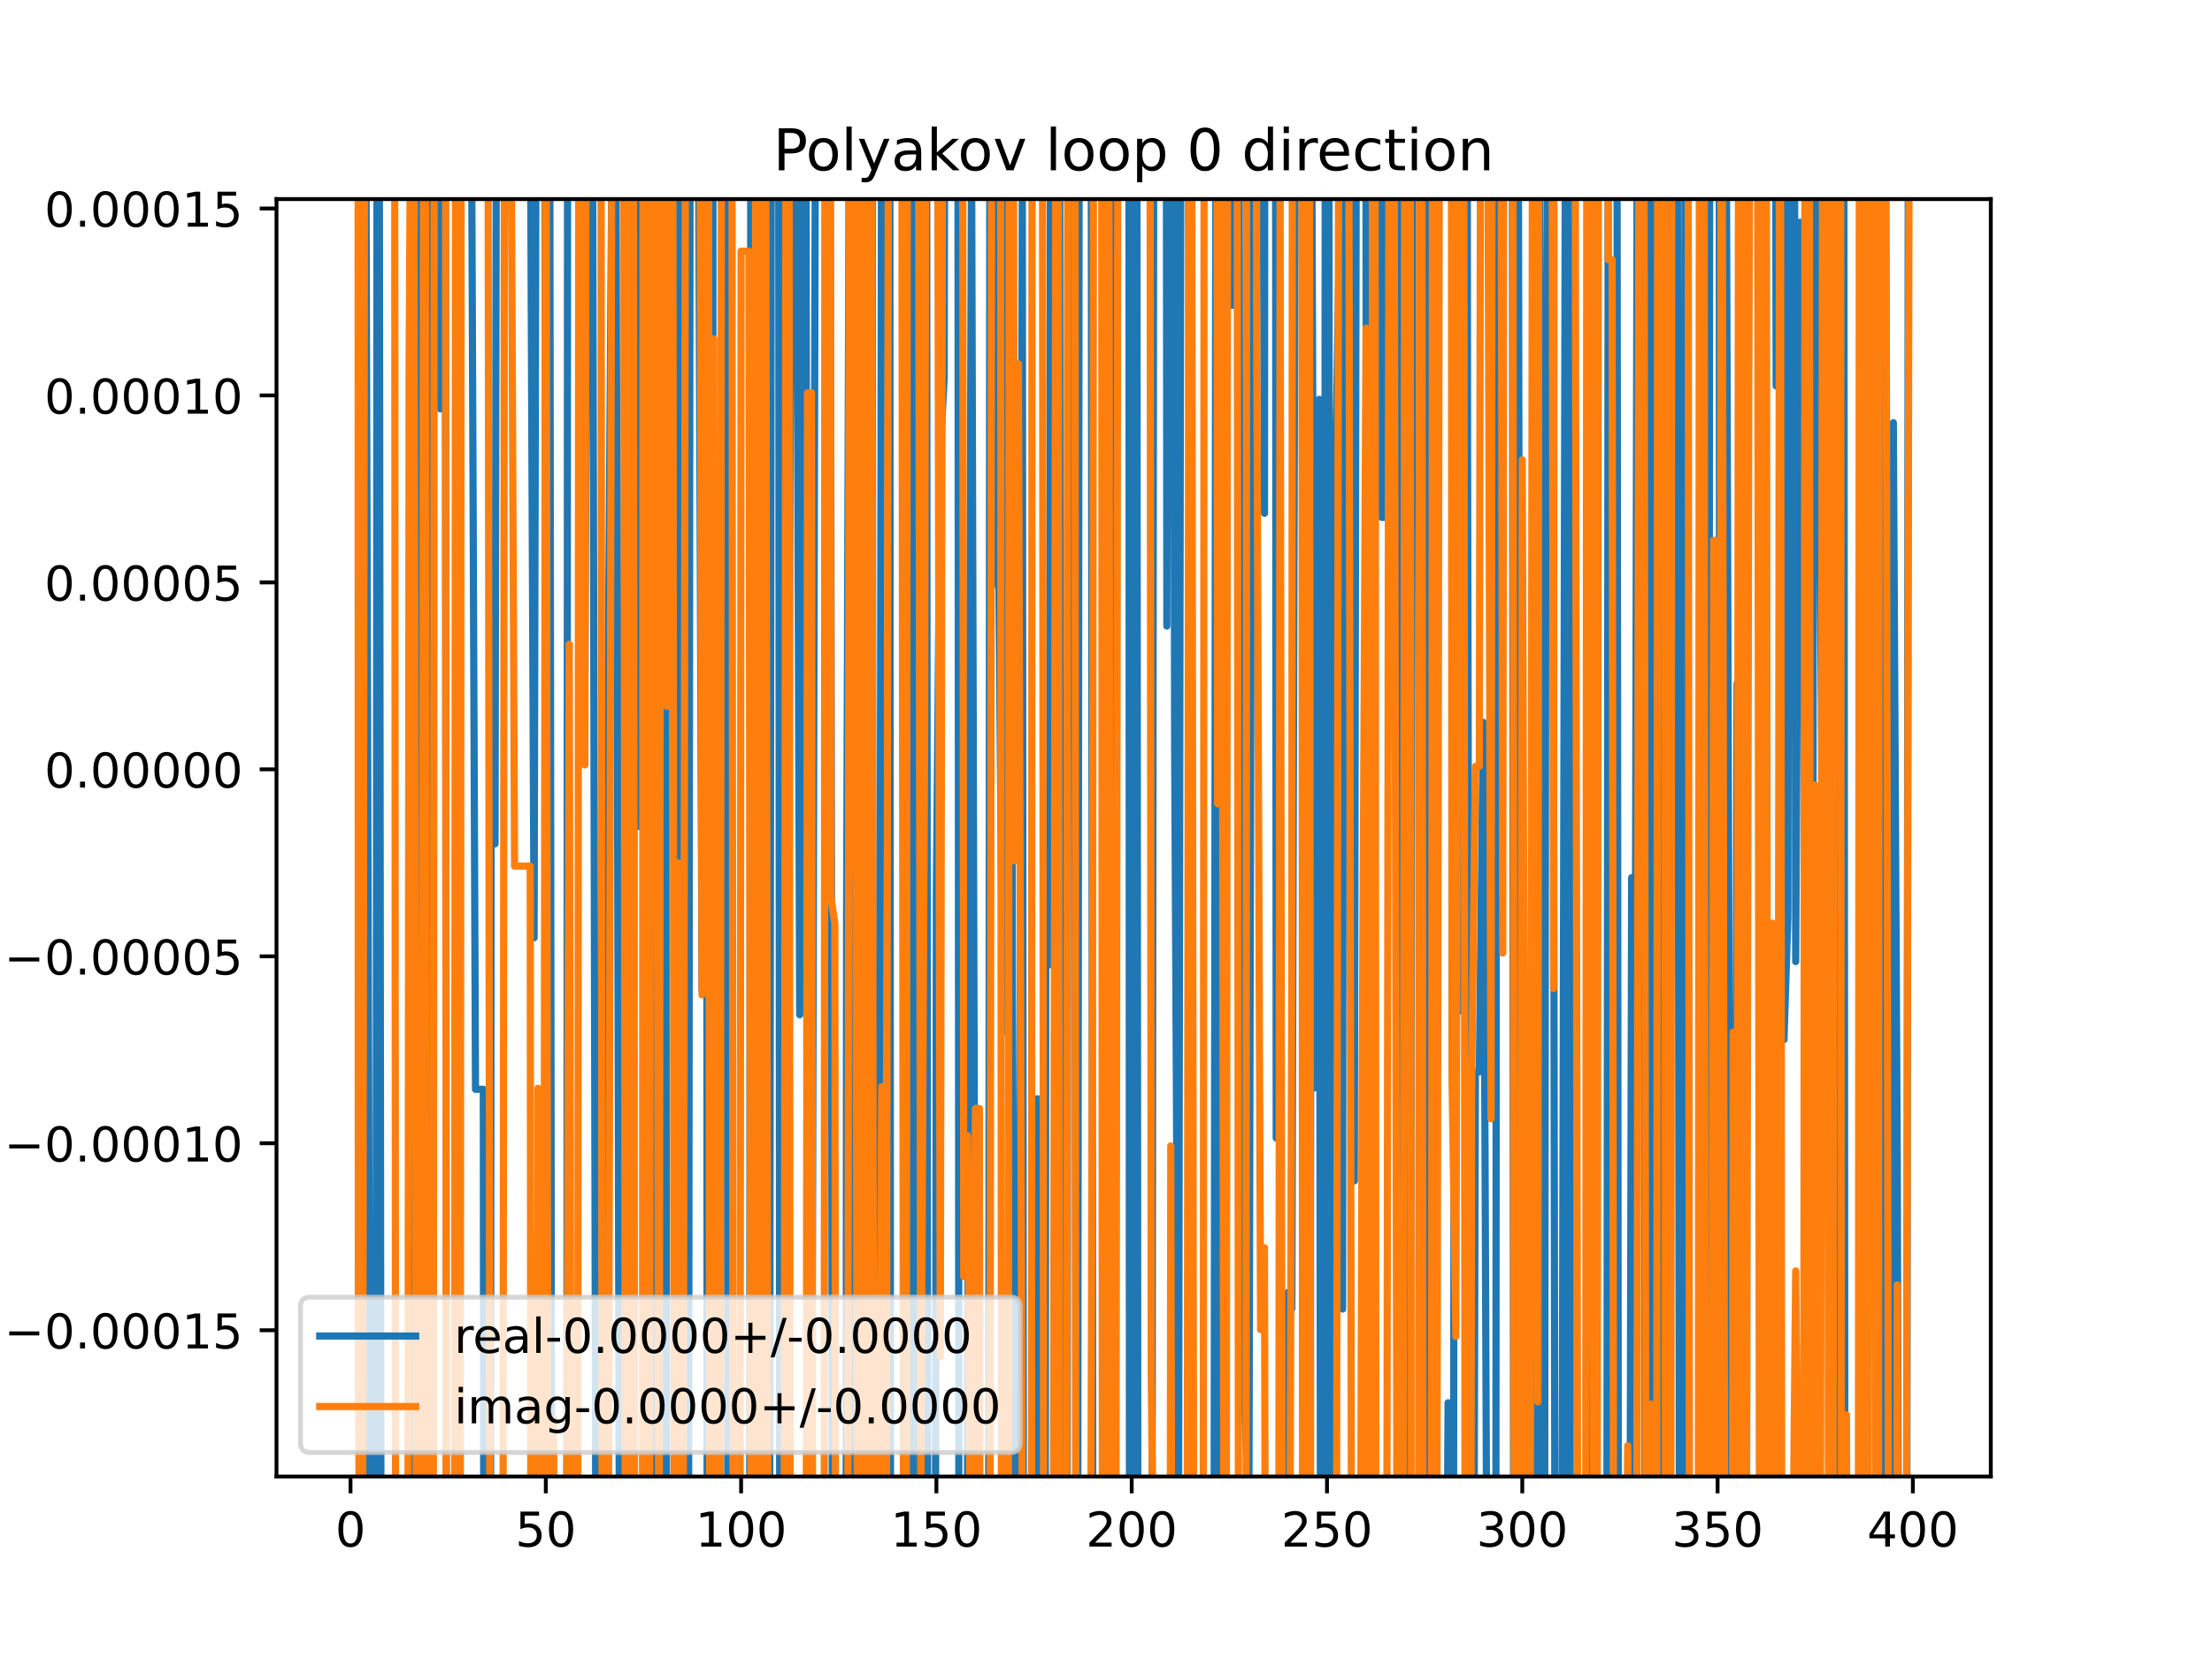 <?xml version="1.0" encoding="utf-8" standalone="no"?>
<!DOCTYPE svg PUBLIC "-//W3C//DTD SVG 1.1//EN"
  "http://www.w3.org/Graphics/SVG/1.1/DTD/svg11.dtd">
<!-- Created with matplotlib (https://matplotlib.org/) -->
<svg height="345.6pt" version="1.1" viewBox="0 0 460.8 345.6" width="460.8pt" xmlns="http://www.w3.org/2000/svg" xmlns:xlink="http://www.w3.org/1999/xlink">
 <defs>
  <style type="text/css">
*{stroke-linecap:butt;stroke-linejoin:round;}
  </style>
 </defs>
 <g id="figure_1">
  <g id="patch_1">
   <path d="M 0 345.6 
L 460.8 345.6 
L 460.8 0 
L 0 0 
z
" style="fill:#ffffff;"/>
  </g>
  <g id="axes_1">
   <g id="patch_2">
    <path d="M 57.6 307.584 
L 414.72 307.584 
L 414.72 41.472 
L 57.6 41.472 
z
" style="fill:#ffffff;"/>
   </g>
   <g id="matplotlib.axis_1">
    <g id="xtick_1">
     <g id="line2d_1">
      <defs>
       <path d="M 0 0 
L 0 3.5 
" id="m9837549d57" style="stroke:#000000;stroke-width:0.8;"/>
      </defs>
      <g>
       <use style="stroke:#000000;stroke-width:0.8;" x="73.019" xlink:href="#m9837549d57" y="307.584"/>
      </g>
     </g>
     <g id="text_1">
      <!-- 0 -->
      <defs>
       <path d="M 31.781 66.406 
Q 24.172 66.406 20.328 58.906 
Q 16.5 51.422 16.5 36.375 
Q 16.5 21.391 20.328 13.891 
Q 24.172 6.391 31.781 6.391 
Q 39.453 6.391 43.281 13.891 
Q 47.125 21.391 47.125 36.375 
Q 47.125 51.422 43.281 58.906 
Q 39.453 66.406 31.781 66.406 
z
M 31.781 74.219 
Q 44.047 74.219 50.516 64.516 
Q 56.984 54.828 56.984 36.375 
Q 56.984 17.969 50.516 8.266 
Q 44.047 -1.422 31.781 -1.422 
Q 19.531 -1.422 13.062 8.266 
Q 6.594 17.969 6.594 36.375 
Q 6.594 54.828 13.062 64.516 
Q 19.531 74.219 31.781 74.219 
z
" id="DejaVuSans-48"/>
      </defs>
      <g transform="translate(69.838 322.182)scale(0.1 -0.1)">
       <use xlink:href="#DejaVuSans-48"/>
      </g>
     </g>
    </g>
    <g id="xtick_2">
     <g id="line2d_2">
      <g>
       <use style="stroke:#000000;stroke-width:0.8;" x="113.703" xlink:href="#m9837549d57" y="307.584"/>
      </g>
     </g>
     <g id="text_2">
      <!-- 50 -->
      <defs>
       <path d="M 10.797 72.906 
L 49.516 72.906 
L 49.516 64.594 
L 19.828 64.594 
L 19.828 46.734 
Q 21.969 47.469 24.109 47.828 
Q 26.266 48.188 28.422 48.188 
Q 40.625 48.188 47.75 41.5 
Q 54.891 34.812 54.891 23.391 
Q 54.891 11.625 47.562 5.094 
Q 40.234 -1.422 26.906 -1.422 
Q 22.312 -1.422 17.547 -0.641 
Q 12.797 0.141 7.719 1.703 
L 7.719 11.625 
Q 12.109 9.234 16.797 8.062 
Q 21.484 6.891 26.703 6.891 
Q 35.156 6.891 40.078 11.328 
Q 45.016 15.766 45.016 23.391 
Q 45.016 31 40.078 35.438 
Q 35.156 39.891 26.703 39.891 
Q 22.75 39.891 18.812 39.016 
Q 14.891 38.141 10.797 36.281 
z
" id="DejaVuSans-53"/>
      </defs>
      <g transform="translate(107.34 322.182)scale(0.1 -0.1)">
       <use xlink:href="#DejaVuSans-53"/>
       <use x="63.623" xlink:href="#DejaVuSans-48"/>
      </g>
     </g>
    </g>
    <g id="xtick_3">
     <g id="line2d_3">
      <g>
       <use style="stroke:#000000;stroke-width:0.8;" x="154.386" xlink:href="#m9837549d57" y="307.584"/>
      </g>
     </g>
     <g id="text_3">
      <!-- 100 -->
      <defs>
       <path d="M 12.406 8.297 
L 28.516 8.297 
L 28.516 63.922 
L 10.984 60.406 
L 10.984 69.391 
L 28.422 72.906 
L 38.281 72.906 
L 38.281 8.297 
L 54.391 8.297 
L 54.391 0 
L 12.406 0 
z
" id="DejaVuSans-49"/>
      </defs>
      <g transform="translate(144.842 322.182)scale(0.1 -0.1)">
       <use xlink:href="#DejaVuSans-49"/>
       <use x="63.623" xlink:href="#DejaVuSans-48"/>
       <use x="127.246" xlink:href="#DejaVuSans-48"/>
      </g>
     </g>
    </g>
    <g id="xtick_4">
     <g id="line2d_4">
      <g>
       <use style="stroke:#000000;stroke-width:0.8;" x="195.07" xlink:href="#m9837549d57" y="307.584"/>
      </g>
     </g>
     <g id="text_4">
      <!-- 150 -->
      <g transform="translate(185.526 322.182)scale(0.1 -0.1)">
       <use xlink:href="#DejaVuSans-49"/>
       <use x="63.623" xlink:href="#DejaVuSans-53"/>
       <use x="127.246" xlink:href="#DejaVuSans-48"/>
      </g>
     </g>
    </g>
    <g id="xtick_5">
     <g id="line2d_5">
      <g>
       <use style="stroke:#000000;stroke-width:0.8;" x="235.753" xlink:href="#m9837549d57" y="307.584"/>
      </g>
     </g>
     <g id="text_5">
      <!-- 200 -->
      <defs>
       <path d="M 19.188 8.297 
L 53.609 8.297 
L 53.609 0 
L 7.328 0 
L 7.328 8.297 
Q 12.938 14.109 22.625 23.891 
Q 32.328 33.688 34.812 36.531 
Q 39.547 41.844 41.422 45.531 
Q 43.312 49.219 43.312 52.781 
Q 43.312 58.594 39.234 62.25 
Q 35.156 65.922 28.609 65.922 
Q 23.969 65.922 18.812 64.312 
Q 13.672 62.703 7.812 59.422 
L 7.812 69.391 
Q 13.766 71.781 18.938 73 
Q 24.125 74.219 28.422 74.219 
Q 39.75 74.219 46.484 68.547 
Q 53.219 62.891 53.219 53.422 
Q 53.219 48.922 51.531 44.891 
Q 49.859 40.875 45.406 35.406 
Q 44.188 33.984 37.641 27.219 
Q 31.109 20.453 19.188 8.297 
z
" id="DejaVuSans-50"/>
      </defs>
      <g transform="translate(226.209 322.182)scale(0.1 -0.1)">
       <use xlink:href="#DejaVuSans-50"/>
       <use x="63.623" xlink:href="#DejaVuSans-48"/>
       <use x="127.246" xlink:href="#DejaVuSans-48"/>
      </g>
     </g>
    </g>
    <g id="xtick_6">
     <g id="line2d_6">
      <g>
       <use style="stroke:#000000;stroke-width:0.8;" x="276.437" xlink:href="#m9837549d57" y="307.584"/>
      </g>
     </g>
     <g id="text_6">
      <!-- 250 -->
      <g transform="translate(266.893 322.182)scale(0.1 -0.1)">
       <use xlink:href="#DejaVuSans-50"/>
       <use x="63.623" xlink:href="#DejaVuSans-53"/>
       <use x="127.246" xlink:href="#DejaVuSans-48"/>
      </g>
     </g>
    </g>
    <g id="xtick_7">
     <g id="line2d_7">
      <g>
       <use style="stroke:#000000;stroke-width:0.8;" x="317.12" xlink:href="#m9837549d57" y="307.584"/>
      </g>
     </g>
     <g id="text_7">
      <!-- 300 -->
      <defs>
       <path d="M 40.578 39.312 
Q 47.656 37.797 51.625 33 
Q 55.609 28.219 55.609 21.188 
Q 55.609 10.406 48.188 4.484 
Q 40.766 -1.422 27.094 -1.422 
Q 22.516 -1.422 17.656 -0.516 
Q 12.797 0.391 7.625 2.203 
L 7.625 11.719 
Q 11.719 9.328 16.594 8.109 
Q 21.484 6.891 26.812 6.891 
Q 36.078 6.891 40.938 10.547 
Q 45.797 14.203 45.797 21.188 
Q 45.797 27.641 41.281 31.266 
Q 36.766 34.906 28.719 34.906 
L 20.219 34.906 
L 20.219 43.016 
L 29.109 43.016 
Q 36.375 43.016 40.234 45.922 
Q 44.094 48.828 44.094 54.297 
Q 44.094 59.906 40.109 62.906 
Q 36.141 65.922 28.719 65.922 
Q 24.656 65.922 20.016 65.031 
Q 15.375 64.156 9.812 62.312 
L 9.812 71.094 
Q 15.438 72.656 20.344 73.438 
Q 25.25 74.219 29.594 74.219 
Q 40.828 74.219 47.359 69.109 
Q 53.906 64.016 53.906 55.328 
Q 53.906 49.266 50.438 45.094 
Q 46.969 40.922 40.578 39.312 
z
" id="DejaVuSans-51"/>
      </defs>
      <g transform="translate(307.576 322.182)scale(0.1 -0.1)">
       <use xlink:href="#DejaVuSans-51"/>
       <use x="63.623" xlink:href="#DejaVuSans-48"/>
       <use x="127.246" xlink:href="#DejaVuSans-48"/>
      </g>
     </g>
    </g>
    <g id="xtick_8">
     <g id="line2d_8">
      <g>
       <use style="stroke:#000000;stroke-width:0.8;" x="357.804" xlink:href="#m9837549d57" y="307.584"/>
      </g>
     </g>
     <g id="text_8">
      <!-- 350 -->
      <g transform="translate(348.26 322.182)scale(0.1 -0.1)">
       <use xlink:href="#DejaVuSans-51"/>
       <use x="63.623" xlink:href="#DejaVuSans-53"/>
       <use x="127.246" xlink:href="#DejaVuSans-48"/>
      </g>
     </g>
    </g>
    <g id="xtick_9">
     <g id="line2d_9">
      <g>
       <use style="stroke:#000000;stroke-width:0.8;" x="398.487" xlink:href="#m9837549d57" y="307.584"/>
      </g>
     </g>
     <g id="text_9">
      <!-- 400 -->
      <defs>
       <path d="M 37.797 64.312 
L 12.891 25.391 
L 37.797 25.391 
z
M 35.203 72.906 
L 47.609 72.906 
L 47.609 25.391 
L 58.016 25.391 
L 58.016 17.188 
L 47.609 17.188 
L 47.609 0 
L 37.797 0 
L 37.797 17.188 
L 4.891 17.188 
L 4.891 26.703 
z
" id="DejaVuSans-52"/>
      </defs>
      <g transform="translate(388.944 322.182)scale(0.1 -0.1)">
       <use xlink:href="#DejaVuSans-52"/>
       <use x="63.623" xlink:href="#DejaVuSans-48"/>
       <use x="127.246" xlink:href="#DejaVuSans-48"/>
      </g>
     </g>
    </g>
   </g>
   <g id="matplotlib.axis_2">
    <g id="ytick_1">
     <g id="line2d_10">
      <defs>
       <path d="M 0 0 
L -3.5 0 
" id="m90b067dd25" style="stroke:#000000;stroke-width:0.8;"/>
      </defs>
      <g>
       <use style="stroke:#000000;stroke-width:0.8;" x="57.6" xlink:href="#m90b067dd25" y="277.11"/>
      </g>
     </g>
     <g id="text_10">
      <!-- −0.00015 -->
      <defs>
       <path d="M 10.594 35.5 
L 73.188 35.5 
L 73.188 27.203 
L 10.594 27.203 
z
" id="DejaVuSans-8722"/>
       <path d="M 10.688 12.406 
L 21 12.406 
L 21 0 
L 10.688 0 
z
" id="DejaVuSans-46"/>
      </defs>
      <g transform="translate(0.867 280.91)scale(0.1 -0.1)">
       <use xlink:href="#DejaVuSans-8722"/>
       <use x="83.789" xlink:href="#DejaVuSans-48"/>
       <use x="147.412" xlink:href="#DejaVuSans-46"/>
       <use x="179.199" xlink:href="#DejaVuSans-48"/>
       <use x="242.822" xlink:href="#DejaVuSans-48"/>
       <use x="306.445" xlink:href="#DejaVuSans-48"/>
       <use x="370.068" xlink:href="#DejaVuSans-49"/>
       <use x="433.691" xlink:href="#DejaVuSans-53"/>
      </g>
     </g>
    </g>
    <g id="ytick_2">
     <g id="line2d_11">
      <g>
       <use style="stroke:#000000;stroke-width:0.8;" x="57.6" xlink:href="#m90b067dd25" y="238.163"/>
      </g>
     </g>
     <g id="text_11">
      <!-- −0.00010 -->
      <g transform="translate(0.867 241.962)scale(0.1 -0.1)">
       <use xlink:href="#DejaVuSans-8722"/>
       <use x="83.789" xlink:href="#DejaVuSans-48"/>
       <use x="147.412" xlink:href="#DejaVuSans-46"/>
       <use x="179.199" xlink:href="#DejaVuSans-48"/>
       <use x="242.822" xlink:href="#DejaVuSans-48"/>
       <use x="306.445" xlink:href="#DejaVuSans-48"/>
       <use x="370.068" xlink:href="#DejaVuSans-49"/>
       <use x="433.691" xlink:href="#DejaVuSans-48"/>
      </g>
     </g>
    </g>
    <g id="ytick_3">
     <g id="line2d_12">
      <g>
       <use style="stroke:#000000;stroke-width:0.8;" x="57.6" xlink:href="#m90b067dd25" y="199.216"/>
      </g>
     </g>
     <g id="text_12">
      <!-- −0.00005 -->
      <g transform="translate(0.867 203.015)scale(0.1 -0.1)">
       <use xlink:href="#DejaVuSans-8722"/>
       <use x="83.789" xlink:href="#DejaVuSans-48"/>
       <use x="147.412" xlink:href="#DejaVuSans-46"/>
       <use x="179.199" xlink:href="#DejaVuSans-48"/>
       <use x="242.822" xlink:href="#DejaVuSans-48"/>
       <use x="306.445" xlink:href="#DejaVuSans-48"/>
       <use x="370.068" xlink:href="#DejaVuSans-48"/>
       <use x="433.691" xlink:href="#DejaVuSans-53"/>
      </g>
     </g>
    </g>
    <g id="ytick_4">
     <g id="line2d_13">
      <g>
       <use style="stroke:#000000;stroke-width:0.8;" x="57.6" xlink:href="#m90b067dd25" y="160.269"/>
      </g>
     </g>
     <g id="text_13">
      <!-- 0.00000 -->
      <g transform="translate(9.247 164.068)scale(0.1 -0.1)">
       <use xlink:href="#DejaVuSans-48"/>
       <use x="63.623" xlink:href="#DejaVuSans-46"/>
       <use x="95.41" xlink:href="#DejaVuSans-48"/>
       <use x="159.033" xlink:href="#DejaVuSans-48"/>
       <use x="222.656" xlink:href="#DejaVuSans-48"/>
       <use x="286.279" xlink:href="#DejaVuSans-48"/>
       <use x="349.902" xlink:href="#DejaVuSans-48"/>
      </g>
     </g>
    </g>
    <g id="ytick_5">
     <g id="line2d_14">
      <g>
       <use style="stroke:#000000;stroke-width:0.8;" x="57.6" xlink:href="#m90b067dd25" y="121.321"/>
      </g>
     </g>
     <g id="text_14">
      <!-- 0.00005 -->
      <g transform="translate(9.247 125.121)scale(0.1 -0.1)">
       <use xlink:href="#DejaVuSans-48"/>
       <use x="63.623" xlink:href="#DejaVuSans-46"/>
       <use x="95.41" xlink:href="#DejaVuSans-48"/>
       <use x="159.033" xlink:href="#DejaVuSans-48"/>
       <use x="222.656" xlink:href="#DejaVuSans-48"/>
       <use x="286.279" xlink:href="#DejaVuSans-48"/>
       <use x="349.902" xlink:href="#DejaVuSans-53"/>
      </g>
     </g>
    </g>
    <g id="ytick_6">
     <g id="line2d_15">
      <g>
       <use style="stroke:#000000;stroke-width:0.8;" x="57.6" xlink:href="#m90b067dd25" y="82.374"/>
      </g>
     </g>
     <g id="text_15">
      <!-- 0.00010 -->
      <g transform="translate(9.247 86.173)scale(0.1 -0.1)">
       <use xlink:href="#DejaVuSans-48"/>
       <use x="63.623" xlink:href="#DejaVuSans-46"/>
       <use x="95.41" xlink:href="#DejaVuSans-48"/>
       <use x="159.033" xlink:href="#DejaVuSans-48"/>
       <use x="222.656" xlink:href="#DejaVuSans-48"/>
       <use x="286.279" xlink:href="#DejaVuSans-49"/>
       <use x="349.902" xlink:href="#DejaVuSans-48"/>
      </g>
     </g>
    </g>
    <g id="ytick_7">
     <g id="line2d_16">
      <g>
       <use style="stroke:#000000;stroke-width:0.8;" x="57.6" xlink:href="#m90b067dd25" y="43.427"/>
      </g>
     </g>
     <g id="text_16">
      <!-- 0.00015 -->
      <g transform="translate(9.247 47.226)scale(0.1 -0.1)">
       <use xlink:href="#DejaVuSans-48"/>
       <use x="63.623" xlink:href="#DejaVuSans-46"/>
       <use x="95.41" xlink:href="#DejaVuSans-48"/>
       <use x="159.033" xlink:href="#DejaVuSans-48"/>
       <use x="222.656" xlink:href="#DejaVuSans-48"/>
       <use x="286.279" xlink:href="#DejaVuSans-49"/>
       <use x="349.902" xlink:href="#DejaVuSans-53"/>
      </g>
     </g>
    </g>
   </g>
   <g id="line2d_17">
    <path clip-path="url(#p2fa16956ad)" d="M 75.009 346.6 
L 75.194 -1 
M 76.203 -1 
L 76.274 46.419 
L 77.147 346.6 
M 78.319 346.6 
L 78.554 -1 
M 78.989 -1 
L 79.39 346.6 
M 81.028 346.6 
L 81.156 321.467 
L 81.969 321.467 
L 82 346.6 
M 85.767 346.6 
L 86.038 30.655 
L 86.662 346.6 
M 87.087 346.6 
L 87.665 111.435 
L 87.828 -1 
M 88.881 -1 
L 89.193 346.6 
M 89.43 346.6 
L 89.862 -1 
M 91.432 -1 
L 91.733 85.172 
L 91.911 -1 
M 92.76 -1 
L 92.999 346.6 
M 94.703 346.6 
L 95.108 -1 
M 96.543 -1 
L 96.616 35.277 
L 97.429 35.277 
L 98.243 28.859 
L 99.057 226.925 
L 100.684 226.925 
L 100.794 346.6 
M 102.163 346.6 
L 102.311 175.793 
L 103.125 175.793 
L 103.439 -1 
M 105.477 -1 
L 105.566 33.324 
L 105.601 -1 
M 107.178 -1 
L 107.193 13.724 
L 110.448 13.724 
L 111.262 195.354 
L 111.719 -1 
M 113.455 -1 
L 113.703 141.584 
L 114.516 13.326 
L 114.944 346.6 
M 118.064 346.6 
L 118.25 -1 
M 121.685 -1 
L 121.839 141.304 
L 122.426 -1 
M 123.134 -1 
L 123.467 36.869 
L 124.175 346.6 
M 126.322 346.6 
L 126.721 137.601 
L 127.535 23.492 
L 128.349 39.917 
L 129.081 346.6 
M 129.347 346.6 
L 129.976 230.897 
L 130.165 -1 
M 131.205 -1 
L 131.394 346.6 
M 131.92 346.6 
L 132.205 -1 
M 132.905 -1 
L 133.231 172.199 
L 133.598 -1 
M 135.392 -1 
L 135.672 53.261 
L 136.485 53.261 
L 136.82 346.6 
M 137.526 346.6 
L 137.715 -1 
M 138.614 -1 
L 138.852 346.6 
M 140.63 346.6 
L 141.325 -1 
M 141.398 -1 
L 141.891 346.6 
M 143.418 346.6 
L 143.784 -1 
M 145.235 -1 
L 145.436 6.536 
L 146.249 206.216 
L 146.627 -1 
M 147.168 -1 
L 147.319 346.6 
M 148.404 346.6 
L 148.547 -1 
M 151.359 -1 
L 151.63 346.6 
M 156.14 346.6 
L 156.426 -1 
M 157.638 -1 
L 157.641 0.436 
L 158.454 159.147 
L 158.859 346.6 
M 160.304 346.6 
L 160.708 -1 
M 162.204 -1 
L 162.443 346.6 
M 162.622 346.6 
L 162.918 -1 
M 163.889 -1 
L 164.15 231.286 
L 164.89 -1 
M 165.857 -1 
L 166.591 211.394 
L 166.83 -1 
M 167.891 -1 
L 168.219 343.22 
L 169.032 343.22 
L 169.846 28.795 
L 170.66 28.795 
L 170.688 -1 
M 172.84 -1 
L 173.101 109.042 
L 173.433 346.6 
M 176.252 346.6 
L 176.355 191.99 
L 177.004 -1 
M 177.208 -1 
L 177.484 346.6 
M 179.274 346.6 
L 179.739 -1 
M 181.679 -1 
L 181.946 346.6 
M 183.101 346.6 
L 183.692 -1 
M 185.365 -1 
L 185.522 346.6 
M 189.659 346.6 
L 189.928 -1 
M 190.409 -1 
L 190.639 346.6 
M 191.402 346.6 
L 191.656 -1 
M 193.021 -1 
L 193.257 346.6 
M 194.842 346.6 
L 195.07 185.072 
L 195.883 93.785 
L 196.697 78.682 
L 196.823 -1 
M 199.542 -1 
L 199.765 346.6 
M 201.507 346.6 
L 201.579 285.118 
L 202.393 28.802 
L 203.206 316.76 
L 204.02 316.76 
L 204.082 346.6 
M 205.942 346.6 
L 206.226 -1 
M 207.031 -1 
L 207.275 121.761 
L 208.088 121.761 
L 208.902 214.989 
L 209.716 46.368 
L 210.529 18.202 
L 211.19 346.6 
M 212.176 346.6 
L 212.97 38.787 
L 213.201 346.6 
M 215.086 346.6 
L 215.411 228.936 
L 216.225 228.936 
L 216.33 346.6 
M 217.726 346.6 
L 217.852 200.973 
L 218.666 200.973 
L 218.853 -1 
M 220.73 -1 
L 220.987 346.6 
M 222.295 346.6 
L 222.516 -1 
M 223.712 -1 
L 224.193 346.6 
M 224.486 346.6 
L 224.839 -1 
M 227.298 -1 
L 227.684 346.6 
M 230.61 346.6 
L 230.871 99.942 
L 231.685 229.135 
L 231.904 -1 
M 235.177 -1 
L 235.295 346.6 
M 236.282 346.6 
L 236.419 -1 
M 236.817 -1 
L 237.049 346.6 
M 239.965 346.6 
L 240.374 -1 
M 242.959 -1 
L 243.076 130.424 
L 243.313 -1 
M 244.436 -1 
L 244.704 155.936 
L 245.517 314.75 
L 246.02 -1 
M 247.525 -1 
L 248.261 346.6 
M 252.887 346.6 
L 253.315 -1 
M 253.915 -1 
L 254.244 346.6 
M 254.831 346.6 
L 255.281 53.407 
L 256.095 63.602 
L 256.909 63.602 
L 257.082 -1 
M 258.085 -1 
L 258.536 294.497 
L 259.35 294.497 
L 260.163 316.823 
L 260.911 -1 
M 263.02 -1 
L 263.418 106.918 
L 263.492 -1 
M 265.712 -1 
L 265.859 237.074 
L 266.673 145.8 
L 266.983 346.6 
M 268.144 346.6 
L 268.3 269.21 
L 269.114 272.648 
L 269.9 -1 
M 271.937 -1 
L 272.062 346.6 
M 272.95 346.6 
L 273.182 5.425 
L 273.996 226.61 
L 274.809 83.198 
L 275.098 346.6 
M 275.89 346.6 
L 276.084 -1 
M 276.826 -1 
L 277.039 346.6 
M 277.73 346.6 
L 278.064 108.246 
L 278.878 58.355 
L 279.691 272.698 
L 279.913 -1 
M 281.87 -1 
L 282.132 246.006 
L 282.583 -1 
M 284.518 -1 
L 284.888 346.6 
M 286.33 346.6 
L 286.536 -1 
M 287.732 -1 
L 287.828 107.775 
L 288.642 107.775 
L 289.455 17.715 
L 290.269 17.715 
L 290.304 -1 
M 291.449 -1 
L 291.756 346.6 
M 292.068 346.6 
L 292.444 -1 
M 292.983 -1 
L 293.37 346.6 
M 293.755 346.6 
L 294.336 -1 
M 297.108 -1 
L 297.317 346.6 
M 297.935 346.6 
L 298.196 -1 
M 298.782 -1 
L 299.249 346.6 
M 301.363 346.6 
L 301.66 292.223 
L 301.843 346.6 
M 302.75 346.6 
L 303.259 -1 
M 303.357 -1 
L 304.101 210.62 
L 304.294 -1 
M 305.628 -1 
L 305.729 95.142 
L 306.222 346.6 
M 307.006 346.6 
L 307.356 223.296 
L 308.17 223.296 
L 308.984 150.468 
L 309.804 346.6 
M 311.608 346.6 
L 311.8 -1 
M 315.034 -1 
L 315.336 346.6 
M 315.788 346.6 
L 316.307 28.308 
L 316.824 346.6 
M 317.716 346.6 
L 317.934 279.686 
L 318.748 279.686 
L 319.561 336.163 
L 319.878 -1 
M 320.681 -1 
L 320.882 346.6 
M 321.755 346.6 
L 322.002 115.196 
L 322.447 -1 
M 323.128 -1 
L 323.63 153.663 
L 323.957 346.6 
M 325.351 346.6 
L 326.071 39.859 
L 326.44 346.6 
M 327.078 346.6 
L 327.261 -1 
M 330.564 -1 
L 330.953 166.928 
L 331.187 346.6 
M 334.726 346.6 
L 335.021 25.097 
L 335.835 25.097 
L 335.925 -1 
M 336.835 -1 
L 337.148 346.6 
M 339.521 346.6 
L 339.903 182.843 
L 340.717 182.843 
L 341.12 -1 
M 342.472 -1 
L 342.712 346.6 
M 343.707 346.6 
L 343.971 33.882 
L 344.362 346.6 
M 346.066 346.6 
L 346.296 -1 
M 346.885 -1 
L 347.226 126.368 
L 347.492 -1 
M 349.387 -1 
L 349.887 346.6 
M 350.775 346.6 
L 351.029 -1 
M 351.5 -1 
L 351.697 346.6 
M 354.369 346.6 
L 354.549 286.966 
L 354.605 346.6 
M 355.926 346.6 
L 356.17 -1 
M 358.143 -1 
L 358.293 346.6 
M 359.158 346.6 
L 359.409 -1 
M 359.534 -1 
L 360.63 346.6 
M 361.407 346.6 
L 361.872 142.37 
L 362.228 346.6 
M 363.112 346.6 
L 363.668 -1 
M 366.323 -1 
L 366.66 346.6 
M 366.964 346.6 
L 367.811 -1 
M 369.853 -1 
L 370.009 80.406 
L 370.081 -1 
M 371.468 -1 
L 371.636 216.577 
L 372.45 190.902 
L 372.716 -1 
M 373.802 -1 
L 374.077 200.311 
L 374.891 46.314 
L 375.704 46.314 
L 376.166 346.6 
M 377.54 346.6 
L 377.827 -1 
M 378.812 -1 
L 378.959 84.215 
L 379.773 192.257 
L 380.587 192.257 
L 380.844 -1 
M 382.602 -1 
L 382.807 346.6 
M 383.316 346.6 
L 383.584 -1 
M 384.087 -1 
L 384.344 346.6 
M 385.417 346.6 
L 385.469 318.109 
L 386.282 318.109 
L 386.333 346.6 
M 389.032 346.6 
L 389.537 35.329 
L 390.351 35.329 
L 390.861 346.6 
M 392.592 346.6 
L 392.792 46.824 
L 393.02 346.6 
M 394.214 346.6 
L 394.419 88.057 
L 395.233 241.293 
L 395.522 346.6 
M 397.206 346.6 
L 397.562 -1 
L 397.562 -1 
" style="fill:none;stroke:#1f77b4;stroke-linecap:square;stroke-width:1.5;"/>
   </g>
   <g id="line2d_18">
    <path clip-path="url(#p2fa16956ad)" d="M 74.603 -1 
L 74.646 287.759 
L 75.114 346.6 
M 75.517 346.6 
L 75.969 -1 
M 77.086 -1 
L 77.087 -0.693 
L 77.088 -1 
M 82.207 -1 
L 82.424 346.6 
M 84.964 346.6 
L 85.224 76.817 
L 85.659 -1 
M 86.159 -1 
L 86.783 346.6 
M 87.866 346.6 
L 88.264 -1 
M 88.626 -1 
L 88.898 346.6 
M 90.259 346.6 
L 90.456 -1 
M 92.806 -1 
L 92.962 346.6 
M 94.704 346.6 
L 94.912 -1 
M 95.163 -1 
L 95.635 346.6 
M 95.874 346.6 
L 96.077 -1 
M 98.211 -1 
L 98.243 36.715 
L 98.49 -1 
M 101.646 -1 
L 102.08 346.6 
M 104.773 346.6 
L 105.101 -1 
M 106.375 -1 
L 106.38 1.626 
L 107.193 180.429 
L 110.448 180.429 
L 110.604 346.6 
M 111.956 346.6 
L 112.075 226.724 
L 112.28 346.6 
M 113.279 346.6 
L 113.66 -1 
M 113.748 -1 
L 114.156 346.6 
M 115.214 346.6 
L 115.33 295.501 
L 115.495 346.6 
M 118.03 346.6 
L 118.585 134.191 
L 119.008 346.6 
M 120.344 346.6 
L 120.58 -1 
M 121.68 -1 
L 121.839 159.345 
L 122.133 -1 
M 125.187 -1 
L 125.441 346.6 
M 126.701 346.6 
L 126.721 330.184 
L 127.513 -1 
M 129.851 -1 
L 129.976 47.659 
L 130.284 346.6 
M 131.112 346.6 
L 131.339 -1 
M 131.927 -1 
L 132.206 346.6 
M 133.844 346.6 
L 133.971 -1 
M 134.211 -1 
L 134.498 346.6 
M 135.291 346.6 
L 135.638 -1 
M 136.556 -1 
L 137.283 346.6 
M 137.307 346.6 
L 137.655 -1 
M 138.727 -1 
L 138.926 147.137 
L 139.127 -1 
M 140.143 -1 
L 140.452 346.6 
M 140.885 346.6 
L 141.367 179.768 
L 141.949 346.6 
M 142.284 346.6 
L 142.819 -1 
M 145.771 -1 
L 146.249 207.24 
L 146.467 -1 
M 147.566 -1 
L 147.872 346.6 
M 147.892 346.6 
L 148.69 70.573 
L 148.939 346.6 
M 150.011 346.6 
L 150.293 -1 
M 152.473 -1 
L 152.708 346.6 
M 154.157 346.6 
L 154.386 52.324 
L 156.013 52.324 
L 156.445 346.6 
M 157.091 346.6 
L 157.444 -1 
M 157.76 -1 
L 157.973 346.6 
M 158.958 346.6 
L 159.18 -1 
M 159.471 -1 
L 159.987 346.6 
M 161.695 346.6 
L 161.709 344.075 
L 162.523 338.965 
L 163.336 339.853 
L 163.76 -1 
M 164.365 -1 
L 164.604 346.6 
M 167.944 346.6 
L 168.219 81.83 
L 169.032 81.83 
L 169.301 346.6 
M 171.697 346.6 
L 171.854 -1 
M 172.967 -1 
L 173.101 186.812 
L 173.914 192.387 
L 174.087 346.6 
M 176.608 346.6 
L 176.941 -1 
M 177.831 -1 
L 177.983 53.117 
L 178.675 346.6 
M 178.873 346.6 
L 179.394 -1 
M 179.729 -1 
L 180.016 346.6 
M 180.803 346.6 
L 181.069 -1 
M 181.543 -1 
L 182.029 346.6 
M 182.958 346.6 
L 183.678 226.378 
L 184.142 346.6 
M 184.615 346.6 
L 185.085 -1 
M 187.85 -1 
L 188.239 346.6 
M 188.772 346.6 
L 189.029 -1 
M 191.32 -1 
L 191.815 313.214 
L 192.629 150.764 
L 192.876 -1 
M 195.293 -1 
L 195.883 282.706 
L 196.394 -1 
M 200.537 -1 
L 200.765 265.969 
L 201.579 236.593 
L 202.255 346.6 
M 202.525 346.6 
L 203.206 230.911 
L 204.02 230.911 
L 204.168 346.6 
M 206.218 346.6 
L 206.594 -1 
M 208.44 -1 
L 208.631 346.6 
M 210.046 346.6 
L 210.264 -1 
M 211.1 -1 
L 211.343 179.323 
L 212.157 75.79 
L 213.038 346.6 
M 214.872 346.6 
L 215.012 -1 
M 217.154 -1 
L 217.414 346.6 
M 219.417 346.6 
L 219.48 297.705 
L 219.998 -1 
M 220.43 -1 
L 220.708 346.6 
M 222.173 346.6 
L 222.457 -1 
M 223.928 -1 
L 224.112 346.6 
M 227.177 346.6 
L 227.616 189.107 
L 227.817 -1 
M 229.502 -1 
L 229.644 346.6 
M 230.617 346.6 
L 230.809 -1 
M 230.986 -1 
L 231.345 346.6 
M 232.406 346.6 
L 232.498 304.201 
L 232.895 -1 
M 239.559 -1 
L 239.822 285.838 
L 240.451 346.6 
M 243.771 346.6 
L 243.89 238.726 
L 244.102 346.6 
M 247.297 346.6 
L 247.708 -1 
M 248.23 -1 
L 248.678 346.6 
M 250.65 346.6 
L 250.851 -1 
M 253.482 -1 
L 253.654 167.441 
L 254.468 11.322 
L 254.982 346.6 
M 255.449 346.6 
L 255.749 -1 
M 257.69 -1 
L 257.722 15.408 
L 258.015 346.6 
M 259.569 346.6 
L 259.699 -1 
M 261.7 -1 
L 261.791 68.179 
L 262.604 276.976 
L 263.418 259.94 
L 263.607 346.6 
M 266.385 346.6 
L 266.673 40.922 
L 267.113 346.6 
M 268.652 346.6 
L 269.114 200.666 
L 269.241 -1 
M 271.212 -1 
L 271.362 346.6 
M 271.827 346.6 
L 272.04 -1 
M 272.774 -1 
L 273.037 346.6 
M 278.397 346.6 
L 278.878 8.509 
L 279.007 -1 
M 280.929 -1 
L 281.578 346.6 
M 283.372 346.6 
L 283.76 225.898 
L 284.573 68.366 
L 284.823 346.6 
M 285.732 346.6 
L 285.923 -1 
M 286.455 -1 
L 286.63 346.6 
M 288.874 346.6 
L 289.389 -1 
M 290.36 -1 
L 291.062 346.6 
M 292.269 346.6 
L 292.654 -1 
M 293.756 -1 
L 293.985 346.6 
M 295.506 346.6 
L 295.737 -1 
M 296.209 -1 
L 296.457 346.6 
M 298.197 346.6 
L 298.406 18.605 
L 299.132 346.6 
M 299.288 346.6 
L 299.884 -1 
M 302.351 -1 
L 302.474 223.764 
L 303.288 278.422 
L 303.935 -1 
M 304.923 -1 
L 305.212 346.6 
M 306.413 346.6 
L 306.543 228.381 
L 307.356 159.654 
L 308.17 159.654 
L 308.463 -1 
M 309.87 -1 
L 310.611 233.053 
L 310.844 -1 
M 312.672 -1 
L 313.052 198.528 
L 313.275 -1 
M 315.146 -1 
L 315.453 346.6 
M 316.671 346.6 
L 317.12 95.777 
L 317.934 346.595 
L 318.748 346.595 
L 319.28 -1 
M 319.875 -1 
L 320.375 292.051 
L 320.56 -1 
M 323.294 -1 
L 323.63 205.929 
L 323.749 -1 
M 325.233 -1 
L 325.257 35.748 
L 325.342 -1 
M 328.097 -1 
L 328.691 346.6 
M 330.304 346.6 
L 330.586 -1 
M 331.477 -1 
L 331.766 247.9 
L 332.093 346.6 
M 332.706 346.6 
L 333.003 -1 
M 334.933 -1 
L 335.021 54.085 
L 335.835 54.085 
L 336.151 346.6 
M 338.576 346.6 
L 339.089 301.167 
L 339.234 346.6 
M 340.986 346.6 
L 341.431 -1 
M 342.442 -1 
L 342.881 346.6 
M 343.81 346.6 
L 343.971 292.493 
L 344.04 346.6 
M 345.126 346.6 
L 345.326 -1 
M 346.686 -1 
L 346.943 346.6 
M 348.051 346.6 
L 348.277 -1 
M 351.659 -1 
L 351.959 346.6 
M 353.78 346.6 
L 354.031 -1 
M 354.992 -1 
L 355.206 346.6 
M 356.54 346.6 
L 356.99 112.516 
L 357.222 346.6 
M 358.28 346.6 
L 358.562 -1 
M 358.731 -1 
L 359.312 346.6 
M 360.908 346.6 
L 361.058 214.998 
L 361.872 318.119 
L 362.185 -1 
M 363.101 -1 
L 363.384 346.6 
M 363.78 346.6 
L 364.313 77.079 
L 364.637 -1 
M 366.099 -1 
L 366.567 346.6 
M 366.882 346.6 
L 367.202 -1 
M 367.941 -1 
L 368.266 346.6 
M 368.742 346.6 
L 369.195 192.32 
L 369.471 346.6 
M 370.342 346.6 
L 370.727 -1 
M 370.895 -1 
L 371.186 346.6 
M 373.313 346.6 
L 374.077 264.754 
L 374.774 346.6 
M 375.717 346.6 
L 376.034 -1 
M 376.913 -1 
L 377.171 346.6 
M 377.773 346.6 
L 378.146 163.533 
L 378.58 346.6 
M 379.197 346.6 
L 379.716 -1 
M 380.619 -1 
L 380.917 346.6 
M 381.841 346.6 
L 382.113 -1 
M 383.421 -1 
L 383.584 346.6 
M 384.585 346.6 
L 384.655 294.761 
L 384.761 346.6 
M 387.123 346.6 
L 387.356 -1 
M 388.317 -1 
L 388.489 346.6 
M 389.162 346.6 
L 389.483 -1 
M 390.42 -1 
L 390.833 346.6 
M 391.313 346.6 
L 391.498 -1 
M 392.843 -1 
L 393.418 346.6 
M 395.168 346.6 
L 395.233 267.666 
L 395.374 346.6 
M 397.097 346.6 
L 397.753 -1 
L 397.753 -1 
" style="fill:none;stroke:#ff7f0e;stroke-linecap:square;stroke-width:1.5;"/>
   </g>
   <g id="patch_3">
    <path d="M 57.6 307.584 
L 57.6 41.472 
" style="fill:none;stroke:#000000;stroke-linecap:square;stroke-linejoin:miter;stroke-width:0.8;"/>
   </g>
   <g id="patch_4">
    <path d="M 414.72 307.584 
L 414.72 41.472 
" style="fill:none;stroke:#000000;stroke-linecap:square;stroke-linejoin:miter;stroke-width:0.8;"/>
   </g>
   <g id="patch_5">
    <path d="M 57.6 307.584 
L 414.72 307.584 
" style="fill:none;stroke:#000000;stroke-linecap:square;stroke-linejoin:miter;stroke-width:0.8;"/>
   </g>
   <g id="patch_6">
    <path d="M 57.6 41.472 
L 414.72 41.472 
" style="fill:none;stroke:#000000;stroke-linecap:square;stroke-linejoin:miter;stroke-width:0.8;"/>
   </g>
   <g id="text_17">
    <!-- Polyakov loop 0 direction -->
    <defs>
     <path d="M 19.672 64.797 
L 19.672 37.406 
L 32.078 37.406 
Q 38.969 37.406 42.719 40.969 
Q 46.484 44.531 46.484 51.125 
Q 46.484 57.672 42.719 61.234 
Q 38.969 64.797 32.078 64.797 
z
M 9.812 72.906 
L 32.078 72.906 
Q 44.344 72.906 50.609 67.359 
Q 56.891 61.812 56.891 51.125 
Q 56.891 40.328 50.609 34.812 
Q 44.344 29.297 32.078 29.297 
L 19.672 29.297 
L 19.672 0 
L 9.812 0 
z
" id="DejaVuSans-80"/>
     <path d="M 30.609 48.391 
Q 23.391 48.391 19.188 42.75 
Q 14.984 37.109 14.984 27.297 
Q 14.984 17.484 19.156 11.844 
Q 23.344 6.203 30.609 6.203 
Q 37.797 6.203 41.984 11.859 
Q 46.188 17.531 46.188 27.297 
Q 46.188 37.016 41.984 42.703 
Q 37.797 48.391 30.609 48.391 
z
M 30.609 56 
Q 42.328 56 49.016 48.375 
Q 55.719 40.766 55.719 27.297 
Q 55.719 13.875 49.016 6.219 
Q 42.328 -1.422 30.609 -1.422 
Q 18.844 -1.422 12.172 6.219 
Q 5.516 13.875 5.516 27.297 
Q 5.516 40.766 12.172 48.375 
Q 18.844 56 30.609 56 
z
" id="DejaVuSans-111"/>
     <path d="M 9.422 75.984 
L 18.406 75.984 
L 18.406 0 
L 9.422 0 
z
" id="DejaVuSans-108"/>
     <path d="M 32.172 -5.078 
Q 28.375 -14.844 24.75 -17.812 
Q 21.141 -20.797 15.094 -20.797 
L 7.906 -20.797 
L 7.906 -13.281 
L 13.188 -13.281 
Q 16.891 -13.281 18.938 -11.516 
Q 21 -9.766 23.484 -3.219 
L 25.094 0.875 
L 2.984 54.688 
L 12.5 54.688 
L 29.594 11.922 
L 46.688 54.688 
L 56.203 54.688 
z
" id="DejaVuSans-121"/>
     <path d="M 34.281 27.484 
Q 23.391 27.484 19.188 25 
Q 14.984 22.516 14.984 16.5 
Q 14.984 11.719 18.141 8.906 
Q 21.297 6.109 26.703 6.109 
Q 34.188 6.109 38.703 11.406 
Q 43.219 16.703 43.219 25.484 
L 43.219 27.484 
z
M 52.203 31.203 
L 52.203 0 
L 43.219 0 
L 43.219 8.297 
Q 40.141 3.328 35.547 0.953 
Q 30.953 -1.422 24.312 -1.422 
Q 15.922 -1.422 10.953 3.297 
Q 6 8.016 6 15.922 
Q 6 25.141 12.172 29.828 
Q 18.359 34.516 30.609 34.516 
L 43.219 34.516 
L 43.219 35.406 
Q 43.219 41.609 39.141 45 
Q 35.062 48.391 27.688 48.391 
Q 23 48.391 18.547 47.266 
Q 14.109 46.141 10.016 43.891 
L 10.016 52.203 
Q 14.938 54.109 19.578 55.047 
Q 24.219 56 28.609 56 
Q 40.484 56 46.344 49.844 
Q 52.203 43.703 52.203 31.203 
z
" id="DejaVuSans-97"/>
     <path d="M 9.078 75.984 
L 18.109 75.984 
L 18.109 31.109 
L 44.922 54.688 
L 56.391 54.688 
L 27.391 29.109 
L 57.625 0 
L 45.906 0 
L 18.109 26.703 
L 18.109 0 
L 9.078 0 
z
" id="DejaVuSans-107"/>
     <path d="M 2.984 54.688 
L 12.5 54.688 
L 29.594 8.797 
L 46.688 54.688 
L 56.203 54.688 
L 35.688 0 
L 23.484 0 
z
" id="DejaVuSans-118"/>
     <path id="DejaVuSans-32"/>
     <path d="M 18.109 8.203 
L 18.109 -20.797 
L 9.078 -20.797 
L 9.078 54.688 
L 18.109 54.688 
L 18.109 46.391 
Q 20.953 51.266 25.266 53.625 
Q 29.594 56 35.594 56 
Q 45.562 56 51.781 48.094 
Q 58.016 40.188 58.016 27.297 
Q 58.016 14.406 51.781 6.484 
Q 45.562 -1.422 35.594 -1.422 
Q 29.594 -1.422 25.266 0.953 
Q 20.953 3.328 18.109 8.203 
z
M 48.688 27.297 
Q 48.688 37.203 44.609 42.844 
Q 40.531 48.484 33.406 48.484 
Q 26.266 48.484 22.188 42.844 
Q 18.109 37.203 18.109 27.297 
Q 18.109 17.391 22.188 11.75 
Q 26.266 6.109 33.406 6.109 
Q 40.531 6.109 44.609 11.75 
Q 48.688 17.391 48.688 27.297 
z
" id="DejaVuSans-112"/>
     <path d="M 45.406 46.391 
L 45.406 75.984 
L 54.391 75.984 
L 54.391 0 
L 45.406 0 
L 45.406 8.203 
Q 42.578 3.328 38.25 0.953 
Q 33.938 -1.422 27.875 -1.422 
Q 17.969 -1.422 11.734 6.484 
Q 5.516 14.406 5.516 27.297 
Q 5.516 40.188 11.734 48.094 
Q 17.969 56 27.875 56 
Q 33.938 56 38.25 53.625 
Q 42.578 51.266 45.406 46.391 
z
M 14.797 27.297 
Q 14.797 17.391 18.875 11.75 
Q 22.953 6.109 30.078 6.109 
Q 37.203 6.109 41.297 11.75 
Q 45.406 17.391 45.406 27.297 
Q 45.406 37.203 41.297 42.844 
Q 37.203 48.484 30.078 48.484 
Q 22.953 48.484 18.875 42.844 
Q 14.797 37.203 14.797 27.297 
z
" id="DejaVuSans-100"/>
     <path d="M 9.422 54.688 
L 18.406 54.688 
L 18.406 0 
L 9.422 0 
z
M 9.422 75.984 
L 18.406 75.984 
L 18.406 64.594 
L 9.422 64.594 
z
" id="DejaVuSans-105"/>
     <path d="M 41.109 46.297 
Q 39.594 47.172 37.812 47.578 
Q 36.031 48 33.891 48 
Q 26.266 48 22.188 43.047 
Q 18.109 38.094 18.109 28.812 
L 18.109 0 
L 9.078 0 
L 9.078 54.688 
L 18.109 54.688 
L 18.109 46.188 
Q 20.953 51.172 25.484 53.578 
Q 30.031 56 36.531 56 
Q 37.453 56 38.578 55.875 
Q 39.703 55.766 41.062 55.516 
z
" id="DejaVuSans-114"/>
     <path d="M 56.203 29.594 
L 56.203 25.203 
L 14.891 25.203 
Q 15.484 15.922 20.484 11.062 
Q 25.484 6.203 34.422 6.203 
Q 39.594 6.203 44.453 7.469 
Q 49.312 8.734 54.109 11.281 
L 54.109 2.781 
Q 49.266 0.734 44.188 -0.344 
Q 39.109 -1.422 33.891 -1.422 
Q 20.797 -1.422 13.156 6.188 
Q 5.516 13.812 5.516 26.812 
Q 5.516 40.234 12.766 48.109 
Q 20.016 56 32.328 56 
Q 43.359 56 49.781 48.891 
Q 56.203 41.797 56.203 29.594 
z
M 47.219 32.234 
Q 47.125 39.594 43.094 43.984 
Q 39.062 48.391 32.422 48.391 
Q 24.906 48.391 20.391 44.141 
Q 15.875 39.891 15.188 32.172 
z
" id="DejaVuSans-101"/>
     <path d="M 48.781 52.594 
L 48.781 44.188 
Q 44.969 46.297 41.141 47.344 
Q 37.312 48.391 33.406 48.391 
Q 24.656 48.391 19.812 42.844 
Q 14.984 37.312 14.984 27.297 
Q 14.984 17.281 19.812 11.734 
Q 24.656 6.203 33.406 6.203 
Q 37.312 6.203 41.141 7.25 
Q 44.969 8.297 48.781 10.406 
L 48.781 2.094 
Q 45.016 0.344 40.984 -0.531 
Q 36.969 -1.422 32.422 -1.422 
Q 20.062 -1.422 12.781 6.344 
Q 5.516 14.109 5.516 27.297 
Q 5.516 40.672 12.859 48.328 
Q 20.219 56 33.016 56 
Q 37.156 56 41.109 55.141 
Q 45.062 54.297 48.781 52.594 
z
" id="DejaVuSans-99"/>
     <path d="M 18.312 70.219 
L 18.312 54.688 
L 36.812 54.688 
L 36.812 47.703 
L 18.312 47.703 
L 18.312 18.016 
Q 18.312 11.328 20.141 9.422 
Q 21.969 7.516 27.594 7.516 
L 36.812 7.516 
L 36.812 0 
L 27.594 0 
Q 17.188 0 13.234 3.875 
Q 9.281 7.766 9.281 18.016 
L 9.281 47.703 
L 2.688 47.703 
L 2.688 54.688 
L 9.281 54.688 
L 9.281 70.219 
z
" id="DejaVuSans-116"/>
     <path d="M 54.891 33.016 
L 54.891 0 
L 45.906 0 
L 45.906 32.719 
Q 45.906 40.484 42.875 44.328 
Q 39.844 48.188 33.797 48.188 
Q 26.516 48.188 22.312 43.547 
Q 18.109 38.922 18.109 30.906 
L 18.109 0 
L 9.078 0 
L 9.078 54.688 
L 18.109 54.688 
L 18.109 46.188 
Q 21.344 51.125 25.703 53.562 
Q 30.078 56 35.797 56 
Q 45.219 56 50.047 50.172 
Q 54.891 44.344 54.891 33.016 
z
" id="DejaVuSans-110"/>
    </defs>
    <g transform="translate(161.066 35.472)scale(0.12 -0.12)">
     <use xlink:href="#DejaVuSans-80"/>
     <use x="56.678" xlink:href="#DejaVuSans-111"/>
     <use x="117.859" xlink:href="#DejaVuSans-108"/>
     <use x="145.643" xlink:href="#DejaVuSans-121"/>
     <use x="204.822" xlink:href="#DejaVuSans-97"/>
     <use x="266.102" xlink:href="#DejaVuSans-107"/>
     <use x="320.387" xlink:href="#DejaVuSans-111"/>
     <use x="381.568" xlink:href="#DejaVuSans-118"/>
     <use x="440.748" xlink:href="#DejaVuSans-32"/>
     <use x="472.535" xlink:href="#DejaVuSans-108"/>
     <use x="500.318" xlink:href="#DejaVuSans-111"/>
     <use x="561.5" xlink:href="#DejaVuSans-111"/>
     <use x="622.682" xlink:href="#DejaVuSans-112"/>
     <use x="686.158" xlink:href="#DejaVuSans-32"/>
     <use x="717.945" xlink:href="#DejaVuSans-48"/>
     <use x="781.568" xlink:href="#DejaVuSans-32"/>
     <use x="813.355" xlink:href="#DejaVuSans-100"/>
     <use x="876.832" xlink:href="#DejaVuSans-105"/>
     <use x="904.615" xlink:href="#DejaVuSans-114"/>
     <use x="943.479" xlink:href="#DejaVuSans-101"/>
     <use x="1005.002" xlink:href="#DejaVuSans-99"/>
     <use x="1059.982" xlink:href="#DejaVuSans-116"/>
     <use x="1099.191" xlink:href="#DejaVuSans-105"/>
     <use x="1126.975" xlink:href="#DejaVuSans-111"/>
     <use x="1188.156" xlink:href="#DejaVuSans-110"/>
    </g>
   </g>
   <g id="legend_1">
    <g id="patch_7">
     <path d="M 64.6 302.584 
L 210.541 302.584 
Q 212.541 302.584 212.541 300.584 
L 212.541 272.228 
Q 212.541 270.228 210.541 270.228 
L 64.6 270.228 
Q 62.6 270.228 62.6 272.228 
L 62.6 300.584 
Q 62.6 302.584 64.6 302.584 
z
" style="fill:#ffffff;opacity:0.8;stroke:#cccccc;stroke-linejoin:miter;"/>
    </g>
    <g id="line2d_19">
     <path d="M 66.6 278.326 
L 86.6 278.326 
" style="fill:none;stroke:#1f77b4;stroke-linecap:square;stroke-width:1.5;"/>
    </g>
    <g id="line2d_20"/>
    <g id="text_18">
     <!-- real-0.0000+/-0.0000 -->
     <defs>
      <path d="M 4.891 31.391 
L 31.203 31.391 
L 31.203 23.391 
L 4.891 23.391 
z
" id="DejaVuSans-45"/>
      <path d="M 46 62.703 
L 46 35.5 
L 73.188 35.5 
L 73.188 27.203 
L 46 27.203 
L 46 0 
L 37.797 0 
L 37.797 27.203 
L 10.594 27.203 
L 10.594 35.5 
L 37.797 35.5 
L 37.797 62.703 
z
" id="DejaVuSans-43"/>
      <path d="M 25.391 72.906 
L 33.688 72.906 
L 8.297 -9.281 
L 0 -9.281 
z
" id="DejaVuSans-47"/>
     </defs>
     <g transform="translate(94.6 281.826)scale(0.1 -0.1)">
      <use xlink:href="#DejaVuSans-114"/>
      <use x="38.863" xlink:href="#DejaVuSans-101"/>
      <use x="100.387" xlink:href="#DejaVuSans-97"/>
      <use x="161.666" xlink:href="#DejaVuSans-108"/>
      <use x="189.449" xlink:href="#DejaVuSans-45"/>
      <use x="225.533" xlink:href="#DejaVuSans-48"/>
      <use x="289.156" xlink:href="#DejaVuSans-46"/>
      <use x="320.943" xlink:href="#DejaVuSans-48"/>
      <use x="384.566" xlink:href="#DejaVuSans-48"/>
      <use x="448.189" xlink:href="#DejaVuSans-48"/>
      <use x="511.812" xlink:href="#DejaVuSans-48"/>
      <use x="575.436" xlink:href="#DejaVuSans-43"/>
      <use x="659.225" xlink:href="#DejaVuSans-47"/>
      <use x="692.916" xlink:href="#DejaVuSans-45"/>
      <use x="729" xlink:href="#DejaVuSans-48"/>
      <use x="792.623" xlink:href="#DejaVuSans-46"/>
      <use x="824.41" xlink:href="#DejaVuSans-48"/>
      <use x="888.033" xlink:href="#DejaVuSans-48"/>
      <use x="951.656" xlink:href="#DejaVuSans-48"/>
      <use x="1015.279" xlink:href="#DejaVuSans-48"/>
     </g>
    </g>
    <g id="line2d_21">
     <path d="M 66.6 293.004 
L 86.6 293.004 
" style="fill:none;stroke:#ff7f0e;stroke-linecap:square;stroke-width:1.5;"/>
    </g>
    <g id="line2d_22"/>
    <g id="text_19">
     <!-- imag-0.0000+/-0.0000 -->
     <defs>
      <path d="M 52 44.188 
Q 55.375 50.25 60.062 53.125 
Q 64.75 56 71.094 56 
Q 79.641 56 84.281 50.016 
Q 88.922 44.047 88.922 33.016 
L 88.922 0 
L 79.891 0 
L 79.891 32.719 
Q 79.891 40.578 77.094 44.375 
Q 74.312 48.188 68.609 48.188 
Q 61.625 48.188 57.562 43.547 
Q 53.516 38.922 53.516 30.906 
L 53.516 0 
L 44.484 0 
L 44.484 32.719 
Q 44.484 40.625 41.703 44.406 
Q 38.922 48.188 33.109 48.188 
Q 26.219 48.188 22.156 43.531 
Q 18.109 38.875 18.109 30.906 
L 18.109 0 
L 9.078 0 
L 9.078 54.688 
L 18.109 54.688 
L 18.109 46.188 
Q 21.188 51.219 25.484 53.609 
Q 29.781 56 35.688 56 
Q 41.656 56 45.828 52.969 
Q 50 49.953 52 44.188 
z
" id="DejaVuSans-109"/>
      <path d="M 45.406 27.984 
Q 45.406 37.75 41.375 43.109 
Q 37.359 48.484 30.078 48.484 
Q 22.859 48.484 18.828 43.109 
Q 14.797 37.75 14.797 27.984 
Q 14.797 18.266 18.828 12.891 
Q 22.859 7.516 30.078 7.516 
Q 37.359 7.516 41.375 12.891 
Q 45.406 18.266 45.406 27.984 
z
M 54.391 6.781 
Q 54.391 -7.172 48.188 -13.984 
Q 42 -20.797 29.203 -20.797 
Q 24.469 -20.797 20.266 -20.094 
Q 16.062 -19.391 12.109 -17.922 
L 12.109 -9.188 
Q 16.062 -11.328 19.922 -12.344 
Q 23.781 -13.375 27.781 -13.375 
Q 36.625 -13.375 41.016 -8.766 
Q 45.406 -4.156 45.406 5.172 
L 45.406 9.625 
Q 42.625 4.781 38.281 2.391 
Q 33.938 0 27.875 0 
Q 17.828 0 11.672 7.656 
Q 5.516 15.328 5.516 27.984 
Q 5.516 40.672 11.672 48.328 
Q 17.828 56 27.875 56 
Q 33.938 56 38.281 53.609 
Q 42.625 51.219 45.406 46.391 
L 45.406 54.688 
L 54.391 54.688 
z
" id="DejaVuSans-103"/>
     </defs>
     <g transform="translate(94.6 296.504)scale(0.1 -0.1)">
      <use xlink:href="#DejaVuSans-105"/>
      <use x="27.783" xlink:href="#DejaVuSans-109"/>
      <use x="125.195" xlink:href="#DejaVuSans-97"/>
      <use x="186.475" xlink:href="#DejaVuSans-103"/>
      <use x="249.951" xlink:href="#DejaVuSans-45"/>
      <use x="286.035" xlink:href="#DejaVuSans-48"/>
      <use x="349.658" xlink:href="#DejaVuSans-46"/>
      <use x="381.445" xlink:href="#DejaVuSans-48"/>
      <use x="445.068" xlink:href="#DejaVuSans-48"/>
      <use x="508.691" xlink:href="#DejaVuSans-48"/>
      <use x="572.314" xlink:href="#DejaVuSans-48"/>
      <use x="635.938" xlink:href="#DejaVuSans-43"/>
      <use x="719.727" xlink:href="#DejaVuSans-47"/>
      <use x="753.418" xlink:href="#DejaVuSans-45"/>
      <use x="789.502" xlink:href="#DejaVuSans-48"/>
      <use x="853.125" xlink:href="#DejaVuSans-46"/>
      <use x="884.912" xlink:href="#DejaVuSans-48"/>
      <use x="948.535" xlink:href="#DejaVuSans-48"/>
      <use x="1012.158" xlink:href="#DejaVuSans-48"/>
      <use x="1075.781" xlink:href="#DejaVuSans-48"/>
     </g>
    </g>
   </g>
  </g>
 </g>
 <defs>
  <clipPath id="p2fa16956ad">
   <rect height="266.112" width="357.12" x="57.6" y="41.472"/>
  </clipPath>
 </defs>
</svg>
